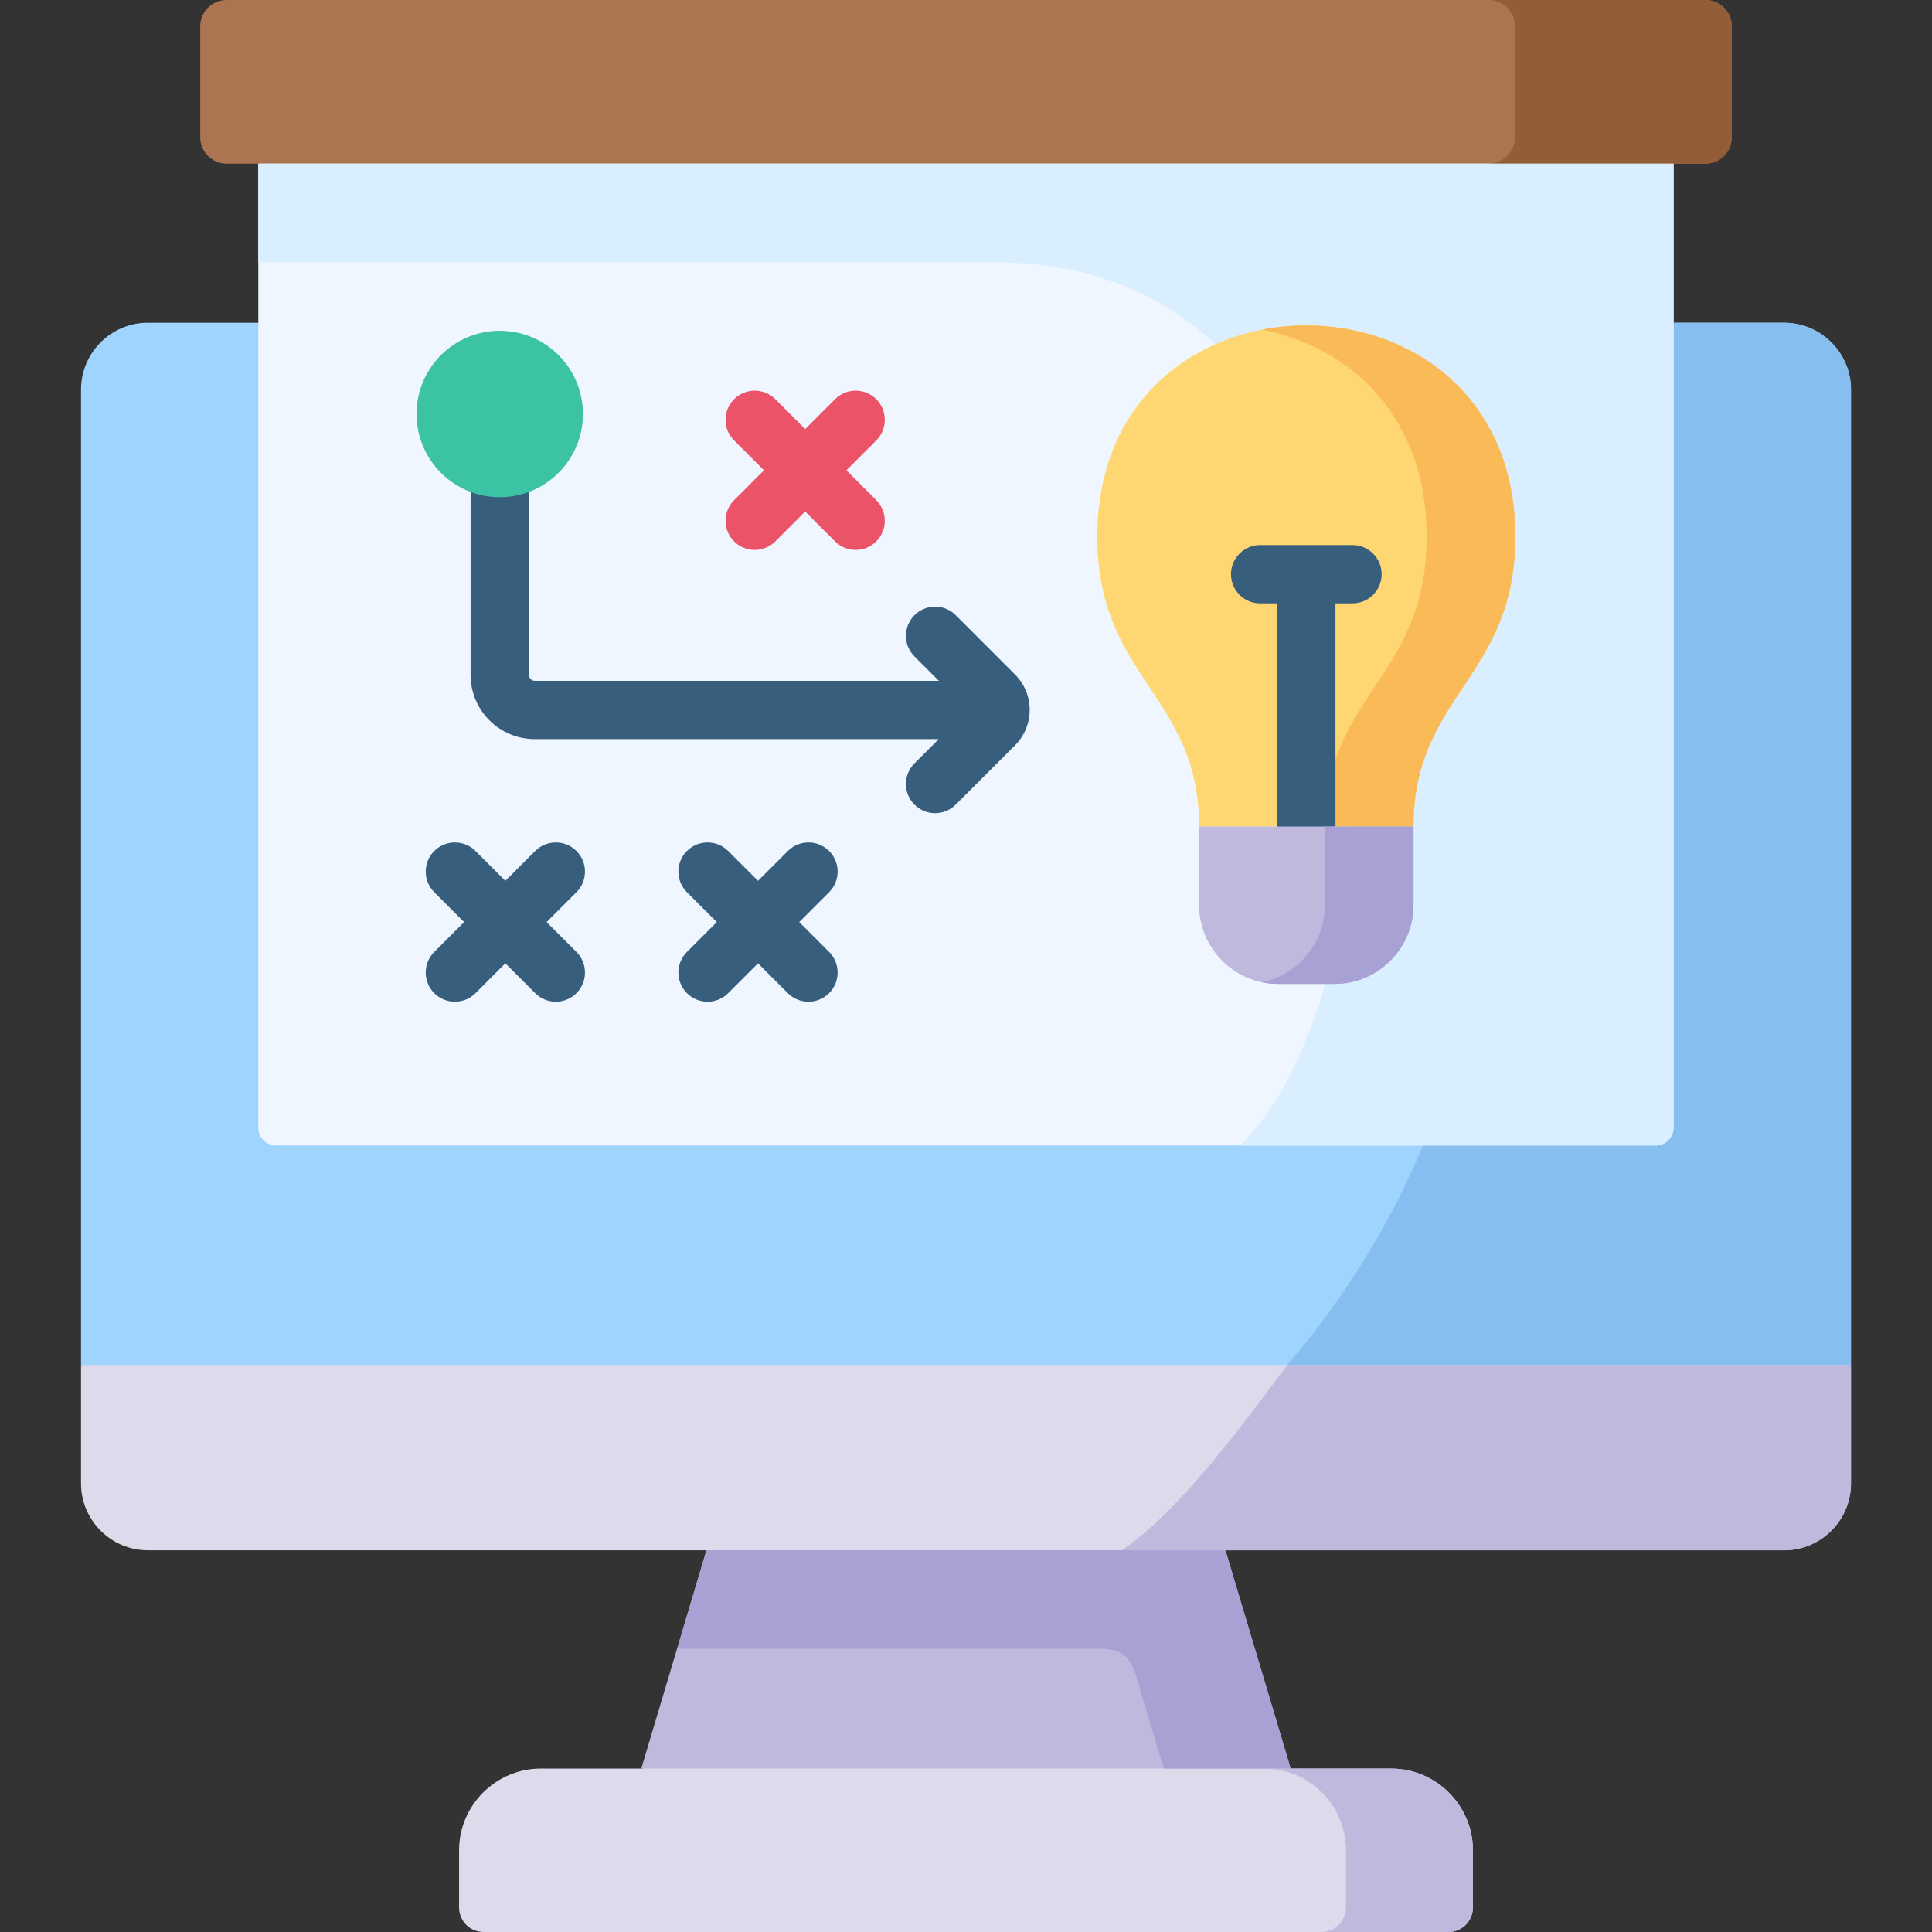 <svg id="Capa_1" enable-background="new 0 0 512 512" height="512" viewBox="0 0 512 512" width="512" xmlns="http://www.w3.org/2000/svg"><rect x="0" y="0" width="512" height="512" fill="#333333" stroke="none"/><g><g><path clip-rule="evenodd" d="m324.754 410.844-74.58-18.339-62.958 18.339-17.258 57.791 79.516 17.521 92.568-17.521z" fill="#beb9dd" fill-rule="evenodd"/></g><g><path clip-rule="evenodd" d="m342.042 468.693h-172.084-26.661c-11.914 0-21.638 9.753-21.638 21.639v15.185c0 3.563 2.891 6.483 6.453 6.483h255.745c3.563 0 6.483-2.92 6.483-6.483v-15.185c0-11.885-9.753-21.639-21.667-21.639z" fill="#dddaec" fill-rule="evenodd"/></g><g><path clip-rule="evenodd" d="m490.53 361.726-232.822-17.258-236.238 17.258v31.421c0 9.724 7.972 17.696 17.696 17.696h148.051 137.538 148.08c9.724 0 17.696-7.972 17.696-17.696v-31.421z" fill="#dddaec" fill-rule="evenodd"/></g><g><path clip-rule="evenodd" d="m39.166 85.533c-9.753 0-17.696 7.972-17.696 17.696v258.497h469.06v-258.497c0-9.724-7.972-17.696-17.725-17.696s-423.886 0-433.639 0z" fill="#9fd4fe" fill-rule="evenodd"/></g><g><path clip-rule="evenodd" d="m73.185 303.585h365.629c2.57 0 4.701-2.132 4.701-4.702v-213.35-52.476h-375.06v52.476 213.35c0 2.57 2.131 4.702 4.73 4.702z" fill="#eff6ff" fill-rule="evenodd"/></g><g><path clip-rule="evenodd" d="m68.455 43.365h375.061 8.439c3.825 0 6.979-3.125 6.979-6.95v-29.465c0-3.825-3.154-6.95-6.979-6.95h-391.939c-3.825 0-6.95 3.125-6.95 6.95v29.465c0 3.825 3.125 6.95 6.95 6.95z" fill="#aa7550" fill-rule="evenodd"/></g><g><path clip-rule="evenodd" d="m438.815 303.585h-61.702c-7.125 17.025-16.411 33.028-27.508 47.687-2.716 3.563-5.519 7.067-8.439 10.454h149.364v-258.497c0-9.724-7.972-17.696-17.725-17.696h-29.289v213.35c0 2.57-2.132 4.702-4.701 4.702z" fill="#85beef" fill-rule="evenodd"/></g><g><path clip-rule="evenodd" d="m179.449 436.921h112.133c8.381 0 8.79 4.877 11.126 12.703l5.694 19.069h33.348l.263-.058-17.258-57.791h-137.539z" fill="#a7a2d3" fill-rule="evenodd"/></g><g><path clip-rule="evenodd" d="m398.721 361.726h-57.556c-9.724 12.966-28.267 38.78-43.919 49.118h175.587c9.724 0 17.696-7.972 17.696-17.696v-31.421h-91.808z" fill="#beb9dd" fill-rule="evenodd"/></g><g><path clip-rule="evenodd" d="m401.466 6.95v26.107 3.358c0 3.825-3.125 6.95-6.95 6.95h49 8.439c3.825 0 6.979-3.125 6.979-6.95v-29.465c0-3.825-3.154-6.95-6.979-6.95h-57.439c3.826 0 6.95 3.125 6.95 6.95z" fill="#935d38" fill-rule="evenodd"/></g><g><path clip-rule="evenodd" d="m443.516 43.365h-138.18-236.881v26.165h195.415c118.411 0 110.293 190.456 64.71 234.055h110.235c2.57 0 4.701-2.132 4.701-4.702v-213.35z" fill="#d9eeff" fill-rule="evenodd"/></g><g><path clip-rule="evenodd" d="m339.413 469.131c9.841 2.015 17.287 10.805 17.287 21.201v15.185c0 3.533-2.862 6.454-6.395 6.483h33.552c3.563 0 6.483-2.92 6.483-6.483v-15.185c0-11.885-9.753-21.639-21.667-21.639h-26.632-.292-6.687c1.49 0 2.95.146 4.351.438z" fill="#beb9dd" fill-rule="evenodd"/></g><path d="m268.982 178.742-15.71-15.71c-3.017-3.016-7.909-3.016-10.927 0-3.018 3.018-3.018 7.909 0 10.928l6.463 6.463h-107.087c-.846 0-1.56-.714-1.56-1.559v-47.104c0-4.268-3.459-7.726-7.726-7.726s-7.726 3.459-7.726 7.726v47.104c0 9.38 7.632 17.012 17.013 17.012h107.058l-6.434 6.434c-3.018 3.018-3.018 7.909 0 10.928 1.509 1.508 3.486 2.263 5.463 2.263s3.955-.755 5.463-2.263l15.681-15.681c2.497-2.454 3.928-5.878 3.928-9.406 0-3.553-1.385-6.894-3.899-9.409z" fill="#375e7d"/><path d="m144.85 244.363 7.912-7.912c3.018-3.017 3.018-7.909 0-10.927-3.017-3.016-7.909-3.017-10.927.001l-7.911 7.911-7.911-7.911c-3.017-3.017-7.909-3.018-10.927-.001s-3.018 7.909 0 10.927l7.912 7.912-7.912 7.912c-3.018 3.017-3.018 7.909 0 10.927 1.509 1.508 3.486 2.263 5.463 2.263s3.955-.755 5.463-2.264l7.911-7.911 7.911 7.911c1.509 1.509 3.486 2.264 5.463 2.264s3.955-.755 5.463-2.263c3.018-3.017 3.018-7.909 0-10.927z" fill="#375e7d"/><path d="m224.307 124.634 7.912-7.912c3.018-3.017 3.018-7.909 0-10.927-3.017-3.016-7.909-3.017-10.927.001l-7.911 7.911-7.911-7.911c-3.017-3.017-7.909-3.018-10.927-.001s-3.018 7.909 0 10.927l7.912 7.912-7.912 7.912c-3.018 3.017-3.018 7.909 0 10.927 1.509 1.508 3.486 2.263 5.463 2.263s3.955-.755 5.463-2.264l7.911-7.911 7.911 7.911c1.509 1.509 3.486 2.264 5.463 2.264s3.955-.755 5.463-2.263c3.018-3.017 3.018-7.909 0-10.927z" fill="#eb5468"/><path d="m211.808 244.363 7.912-7.912c3.018-3.017 3.017-7.909 0-10.927-3.017-3.016-7.909-3.017-10.927.001l-7.911 7.911-7.911-7.911c-3.017-3.017-7.909-3.018-10.927-.001-3.017 3.017-3.018 7.909 0 10.927l7.912 7.912-7.912 7.912c-3.018 3.017-3.017 7.909 0 10.927 1.509 1.508 3.486 2.263 5.463 2.263s3.955-.755 5.463-2.264l7.911-7.911 7.911 7.911c1.509 1.509 3.486 2.264 5.463 2.264s3.955-.755 5.463-2.263c3.017-3.017 3.018-7.909 0-10.927z" fill="#375e7d"/><g><path clip-rule="evenodd" d="m290.793 142.156c-.058 37.495 26.982 41.993 26.982 76.889h28.413 28.413c0-34.896 27.011-39.394 26.982-76.889-.029-37.291-27.712-55.922-55.395-55.922s-55.365 18.631-55.395 55.922z" fill="#ffd772" fill-rule="evenodd"/></g><g><path clip-rule="evenodd" d="m378.076 142.156c.058 37.495-26.982 41.993-26.982 76.889h23.507c0-34.896 27.011-39.394 26.982-76.889-.029-37.291-27.712-55.922-55.395-55.922-3.942 0-7.884.35-11.739 1.11 23.244 4.555 43.598 22.835 43.627 54.812z" fill="#fbba58" fill-rule="evenodd"/></g><path d="m358.424 144.446h-24.471c-4.267 0-7.726 3.458-7.726 7.726s3.459 7.727 7.726 7.727h4.509v59.146c0 4.268 3.459 7.726 7.726 7.726s7.726-3.459 7.726-7.726v-59.146h4.509c4.267 0 7.726-3.459 7.726-7.727.001-4.268-3.458-7.726-7.725-7.726z" fill="#375e7d"/><g><path clip-rule="evenodd" d="m132.435 131.76c12.177 0 22.047-9.87 22.047-22.048 0-12.177-9.87-22.048-22.047-22.048s-22.047 9.87-22.047 22.048c0 12.177 9.87 22.048 22.047 22.048z" fill="#3bc3a4" fill-rule="evenodd"/></g><g><path clip-rule="evenodd" d="m346.188 219.045h-28.413v20.85c0 11.447 9.374 20.85 20.85 20.85h15.126c11.447 0 20.85-9.403 20.85-20.85v-20.85z" fill="#beb9dd" fill-rule="evenodd"/></g><g><path clip-rule="evenodd" d="m374.601 219.045h-23.507v20.85c0 10.016-7.184 18.456-16.674 20.412 1.372.292 2.774.438 4.205.438h15.126c11.447 0 20.85-9.403 20.85-20.85z" fill="#a7a2d3" fill-rule="evenodd"/></g></g></svg>